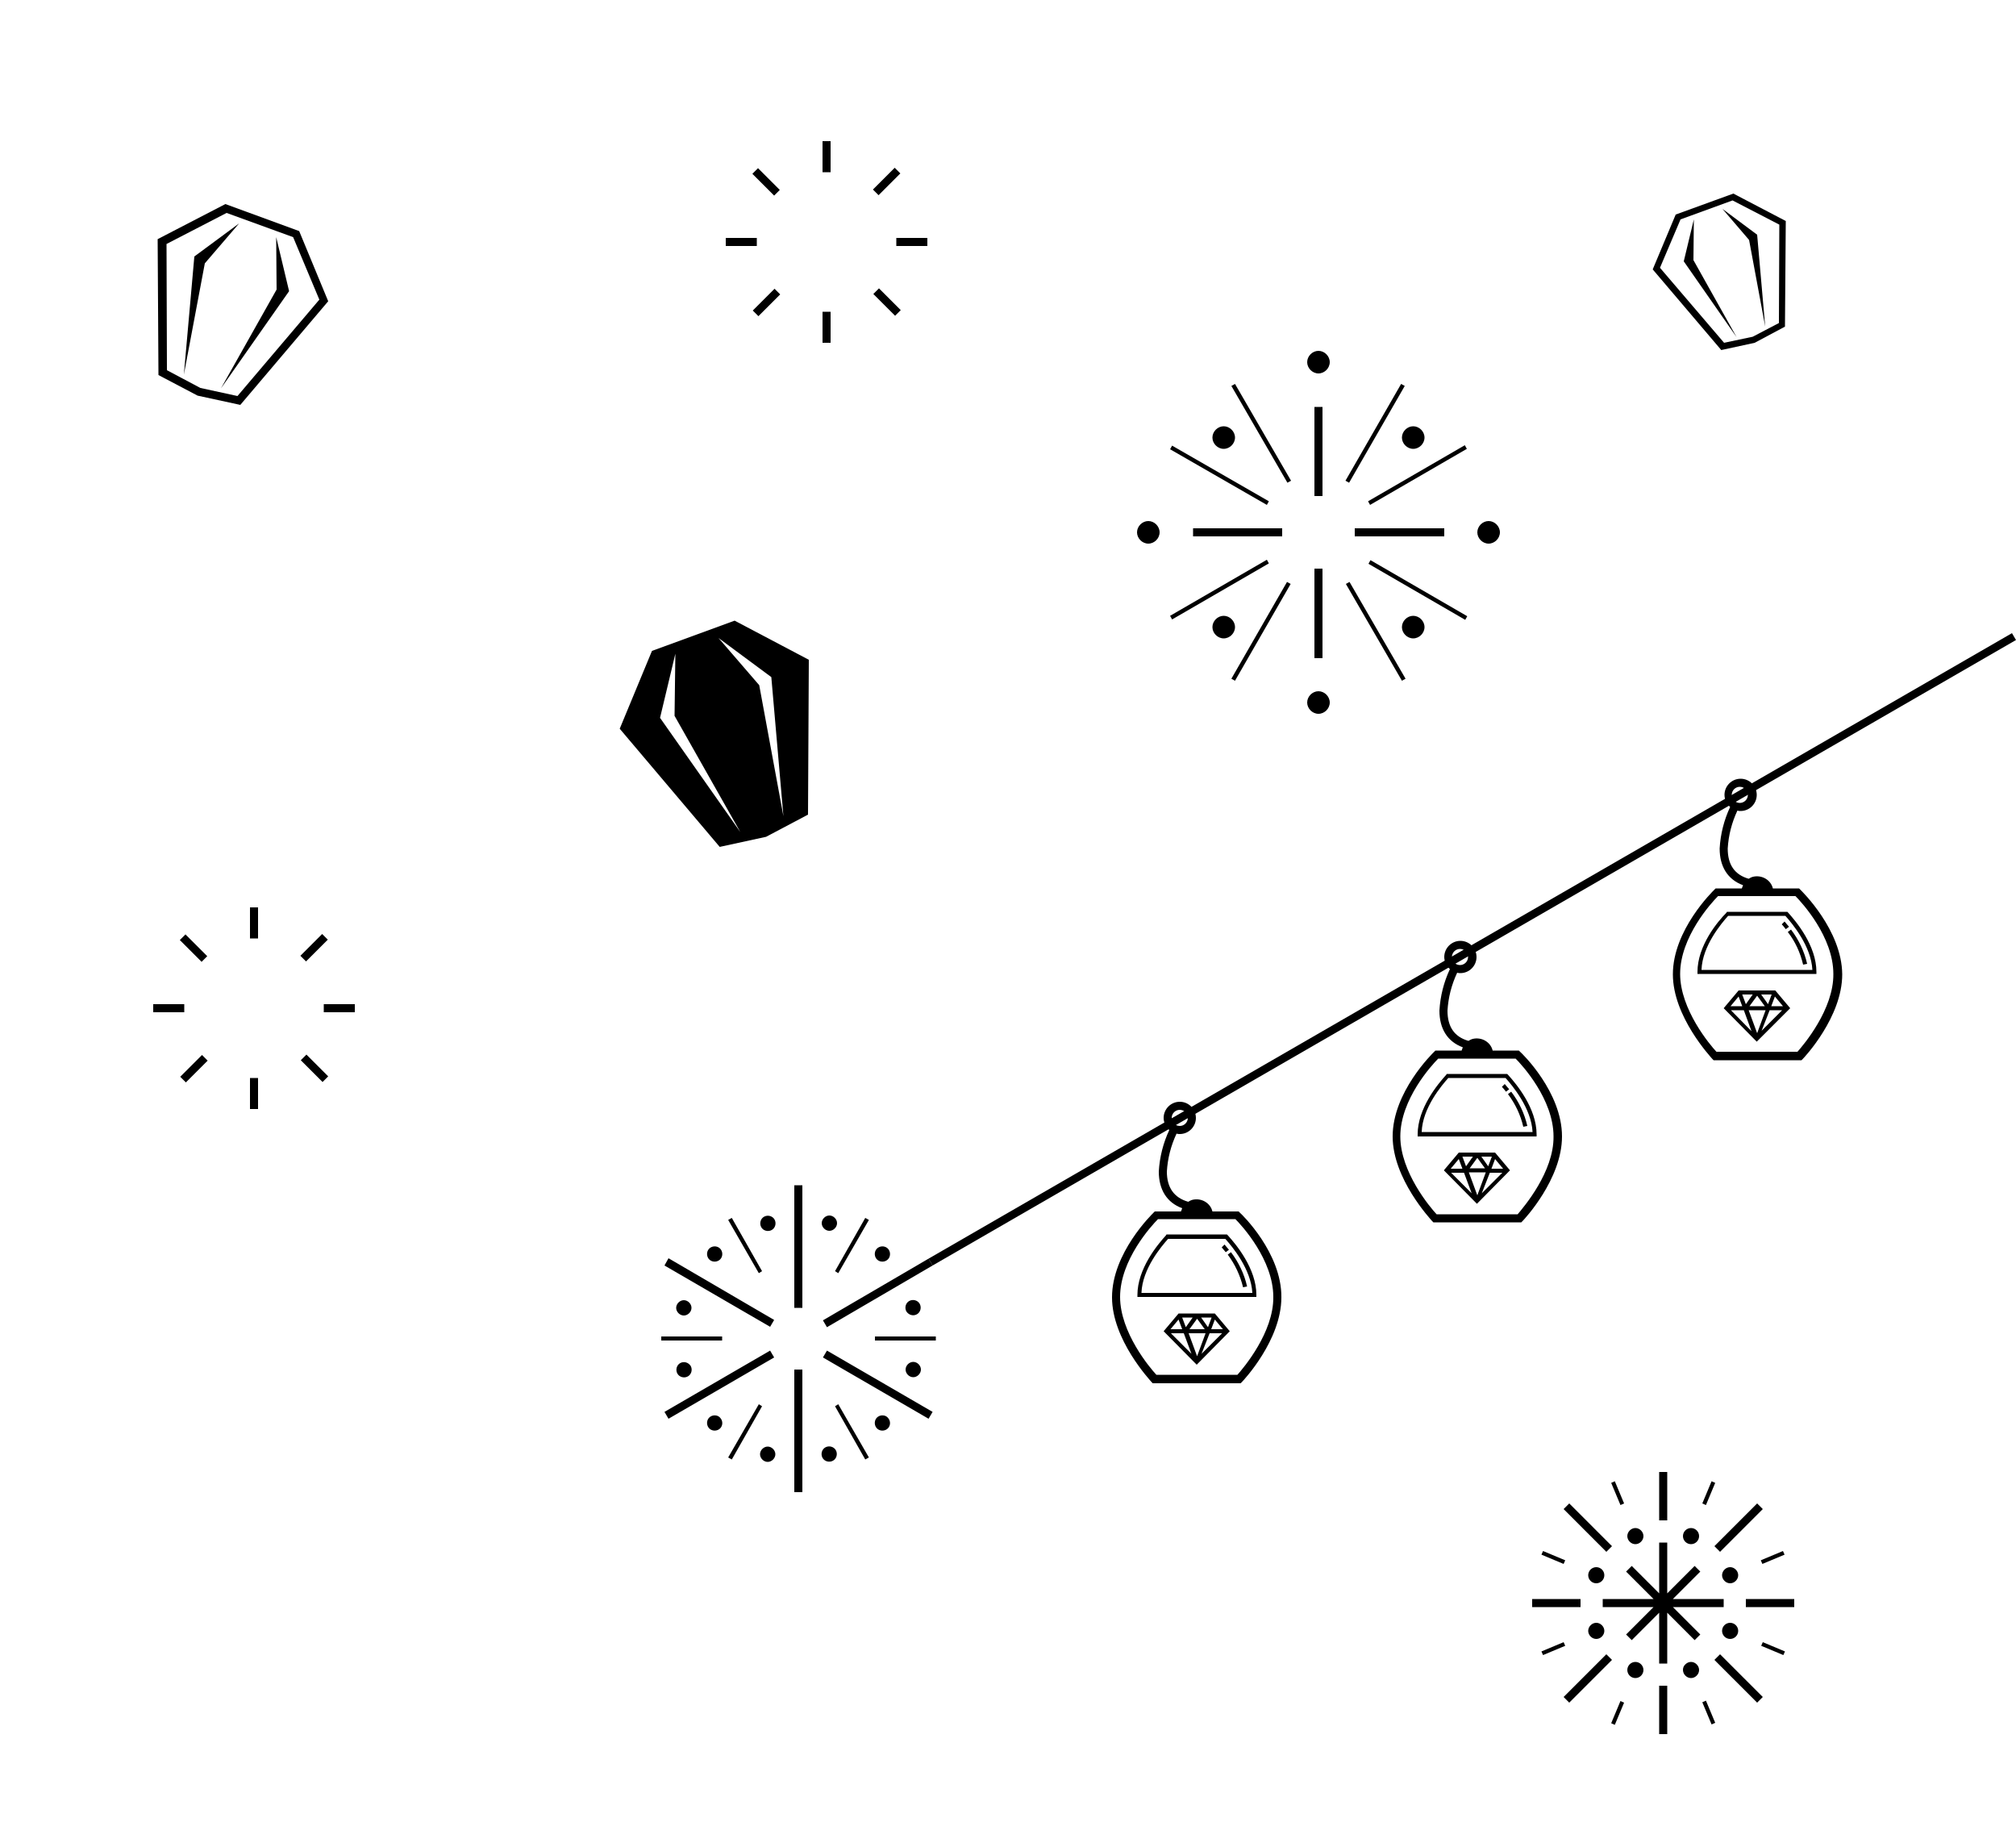 <svg version="1.1" id="cover-night" xmlns="http://www.w3.org/2000/svg" xmlns:xlink="http://www.w3.org/1999/xlink" x="0px" y="0px" viewBox="0 0 500 457" style="enable-background:new 0 0 500 457;" xml:space="preserve">
<style type="text/css">
	#gondola_1 {
		-webkit-transform-origin: 418px 194px;
		-ms-transform-origin: 418px 194px;
		transform-origin: 418px 194px;
		-webkit-animation: wobble-hor-top 2.5s infinite 0.5s both;
		animation: wobble-hor-top 2.5s infinite 0.5s both;
	}
	#gondola_2 {
		-webkit-transform-origin: 346px 234px;
		-ms-transform-origin: 346px 234px;
		transform-origin: 346px 234px;
		-webkit-animation: wobble-hor-top 2s infinite both;
		animation: wobble-hor-top 2s infinite both;
	}
	#gondola_3 {
		-webkit-transform-origin: 276px 274px;
		-ms-transform-origin: 276px 274px;
		transform-origin: 276px 274px;
		-webkit-animation: wobble-hor-top 3s infinite both;
		animation: wobble-hor-top 3s infinite both;
	}
	@-webkit-keyframes wobble-hor-top {
		0%, 100% { -webkit-transform: rotate(0deg); }
		15% { -webkit-transform: rotate(8deg); }
		30% { -webkit-transform: rotate(-8deg); }
		45% { -webkit-transform: rotate(4.2deg); }
		60% { -webkit-transform: rotate(-3.6deg); }
		75% { -webkit-transform: rotate(1.8deg); }
	}
	@keyframes wobble-hor-top {
		0%, 100% { transform: rotate(0deg); }
		15% { transform: rotate(8deg); }
		30% { transform: rotate(-8deg); }
		45% { transform: rotate(4.2deg); }
		60% { transform: rotate(-3.6deg); }
		75% { transform: rotate(1.8deg); }
	}

	#firework_g {
		-webkit-transform-origin: 198px 332px;
		-ms-transform-origin: 198px 332px;
		transform-origin: 198px 332px;
		-webkit-animation: pulsate_firework 5s ease-in-out infinite both;
		animation: pulsate_firework 5s ease-in-out infinite both;
	}
	@-webkit-keyframes pulsate_firework {
		0% { -webkit-transform: scale(1);}
		50% { -webkit-transform: scale(1.2); }
		100% { -webkit-transform: scale(1); }
	}
	@keyframes pulsate_firework {
		0% { transform: scale(1);}
		50% { transform: scale(1.2); }
		100% { transform: scale(1); }
	}

	#firework_1 {
		-webkit-transform-origin: 205px 60px;
		-ms-transform-origin: 205px 60px;
		transform-origin: 205px 60px;
		-webkit-animation: firework 2s ease-out infinite both;
		animation: firework 2s ease-out infinite both;
	}
	#firework_2 {
		-webkit-transform-origin: 63px 250px;
		-ms-transform-origin: 63px 250px;
		transform-origin: 63px 250px;
		-webkit-animation: firework 2.5s ease-out 0.5s infinite both;
		animation: firework 2.5s ease-out 0.5s infinite both;
	}
	#firework_3 {
		-webkit-transform-origin: 412.5px 397.5px;
		-ms-transform-origin: 412.5px 397.5px;
		transform-origin: 412.5px 397.5px;
		-webkit-animation: firework 2s ease-out infinite both;
		animation: firework 2s ease-out infinite both;
	}
	#firework_4 {
		-webkit-transform-origin: 327px 132px;
		-ms-transform-origin: 327px 132px;
		transform-origin: 327px 132px;
		-webkit-animation: firework 2s ease-out 0.5s infinite both;
		animation: firework 2s ease-out 0.5s infinite both;
	}

	@-webkit-keyframes firework {
		0% { -webkit-transform: scale(0.2); opacity: 0.8; }
		80% { -webkit-transform: scale(1.2); opacity: 0; }
		100% { -webkit-transform: scale(2.2); opacity: 0; }
	}
	@keyframes firework {
		0% { transform: scale(0.2); opacity: 0.8; }
		80% { transform: scale(1.2); opacity: 0; }
		100% { transform: scale(2.2); opacity: 0; }
	}

	#lantern_1 {
		-webkit-transform-origin: 178px 182px;
		-ms-transform-origin: 178px 182px;
		transform-origin: 178px 182px;
		-webkit-animation: pulsate 8s ease-in-out infinite both;
		animation: pulsate 8s ease-in-out infinite both;
	}
	#lantern_2 {
		-webkit-transform-origin: 60px 75.5px;
		-ms-transform-origin: 60px 75.5px;
		transform-origin: 60px 75.5px;
		-webkit-animation: pulsate 6s ease-in-out infinite both;
		animation: pulsate 6s ease-in-out infinite both;
	}

	@-webkit-keyframes pulsate {
		0% { -webkit-transform: scale(0.9) -webkit-translate(0, 0);}
		50% { -webkit-transform: scale(1.1) -webkit-translate(0, -10px); }
		100% { -webkit-transform: scale(0.9) -webkit-translate(0, 0); }
	}
	@keyframes pulsate {
		0% { transform: scale(0.9) translate(0, 0);}
		50% { transform: scale(1.1) translate(0, -10px); }
		100% { transform: scale(0.9) translate(0, 0);}
	}

	#lantern_3{
		-webkit-transform-origin: 426.5px 67.5px;
		-ms-transform-origin: 426.5px 67.5px;
		transform-origin: 426.5px 67.5px;
		-webkit-animation: pulsate_alt 8s ease-in-out infinite both;
		animation: pulsate_alt 8s ease-in-out infinite both;
	}
	@-webkit-keyframes pulsate_alt {
		0% { -webkit-transform: scale(1) -webkit-translate(0, 0);}
		50% { -webkit-transform: scale(0.8) -webkit-translate(0, -15px); }
		100% { -webkit-transform: scale(1) -webkit-translate(0, 0); }
	}
	@keyframes pulsate_alt {
		0% { transform: scale(1) translate(0, 0);}
		50% { transform: scale(0.8) translate(0, -15px); }
		100% { transform: scale(1) translate(0, 0);}
	}
</style>
    <path class="cover-icons" id="firework_1" d="M180,59h7.7v2H180V59z M186.7,77l5.4-5.4l1.4,1.4l-5.4,5.4L186.7,77z M204,77.3h2V85h-2V77.3z M216.6,72.9
	l1.4-1.4l5.4,5.4l-1.4,1.4L216.6,72.9z M222.3,59h7.7v2h-7.7V59z M216.5,47l5.4-5.4l1.4,1.4l-5.4,5.4L216.5,47z M204,35h2v7.7h-2V35
	z M186.6,43.1l1.4-1.4l5.4,5.4l-1.4,1.4L186.6,43.1z M180,59h7.7v2H180V59z M186.7,77l5.4-5.4l1.4,1.4l-5.4,5.4L186.7,77z M204,77.3
	h2V85h-2V77.3z M216.6,72.9l1.4-1.4l5.4,5.4l-1.4,1.4L216.6,72.9z M222.3,59h7.7v2h-7.7V59z M216.5,47l5.4-5.4l1.4,1.4l-5.4,5.4
	L216.5,47z M204,35h2v7.7h-2V35z M186.6,43.1l1.4-1.4l5.4,5.4l-1.4,1.4L186.6,43.1z"></path>
    <path class="cover-icons" id="firework_2" d="M38,249h7.7v2H38V249z M44.7,267l5.4-5.4l1.4,1.4l-5.4,5.4L44.7,267z M62,267.3h2v7.7h-2V267.3z
	 M74.6,262.9l1.4-1.4l5.4,5.4l-1.4,1.4L74.6,262.9z M80.3,249H88v2h-7.7V249z M74.5,237l5.4-5.4l1.4,1.4l-5.4,5.4L74.5,237z M62,225
	h2v7.7h-2V225z M44.6,233.1l1.4-1.4l5.4,5.4l-1.4,1.4L44.6,233.1z M38,249h7.7v2H38V249z M44.7,267l5.4-5.4l1.4,1.4l-5.4,5.4
	L44.7,267z M62,267.3h2v7.7h-2V267.3z M74.6,262.9l1.4-1.4l5.4,5.4l-1.4,1.4L74.6,262.9z M80.3,249H88v2h-7.7V249z M74.5,237
	l5.4-5.4l1.4,1.4l-5.4,5.4L74.5,237z M62,225h2v7.7h-2V225z M44.6,233.1l1.4-1.4l5.4,5.4l-1.4,1.4L44.6,233.1z"></path>
    <path class="cover-icons" id="firework_3" d="M399.6,367.7l0.9-0.4l2.3,5.5l-0.9,0.4L399.6,367.7z M387.8,374.2l1.4-1.4l10.6,10.6l-1.4,1.4L387.8,374.2z
	 M436.7,386.9l5.5-2.3l0.4,0.9l-5.5,2.3L436.7,386.9z M425.2,383.4l10.6-10.6l1.4,1.4l-10.6,10.6L425.2,383.4z M404.2,379.5
	c0.8-0.8,2-0.8,2.8,0s0.8,2,0,2.8s-2,0.8-2.8,0C403.4,381.5,403.4,380.3,404.2,379.5z M394.5,403c0.8-0.8,2-0.8,2.8,0s0.8,2,0,2.8
	s-2,0.8-2.8,0S393.7,403.8,394.5,403z M427.7,389.2c0.8-0.8,2-0.8,2.8,0s0.8,2,0,2.8s-2,0.8-2.8,0
	C426.9,391.2,426.9,390,427.7,389.2z M395.9,388.6c1.1,0,2,0.9,2,2s-0.9,2-2,2s-2-0.9-2-2S394.8,388.6,395.9,388.6z M382.3,385.5
	l0.4-0.9l5.5,2.3l-0.4,0.9L382.3,385.5z M419.4,378.9c1.1,0,2,0.9,2,2s-0.9,2-2,2s-2-0.9-2-2S418.3,378.9,419.4,378.9z M429.1,402.4
	c1.1,0,2,0.9,2,2s-0.9,2-2,2s-2-0.9-2-2S428,402.4,429.1,402.4z M422.2,372.8l2.3-5.5l0.9,0.4l-2.3,5.5L422.2,372.8z M411.5,365h2
	v12h-2V365z M418,412.7c0.8-0.8,2-0.8,2.8,0s0.8,2,0,2.8s-2,0.8-2.8,0S417.2,413.4,418,412.7z M425.2,411.6l1.4-1.4l10.6,10.6
	l-1.4,1.4L425.2,411.6z M380,396.5h12v2h-12V396.5z M422.2,422.1l0.9-0.4l2.3,5.5l-0.9,0.4L422.2,422.1z M436.8,408.1l0.4-0.9
	l5.5,2.3l-0.4,0.9L436.8,408.1z M433,396.5h12v2h-12V396.5z M427.5,398.5v-2h-12.6l6.8-6.8l-1.4-1.4l-6.8,6.8v-12.6h-2v12.6
	l-6.8-6.8l-1.4,1.4l6.8,6.8h-12.6v2h12.6l-6.8,6.8l1.4,1.4l6.8-6.8v12.6h2v-12.6l6.8,6.8l1.4-1.4l-6.8-6.8H427.5z M382.3,409.5
	l5.5-2.3l0.4,0.9l-5.5,2.3L382.3,409.5z M387.8,420.8l10.6-10.6l1.4,1.4l-10.6,10.6L387.8,420.8z M411.5,418h2v12h-2V418z
	 M399.6,427.3l2.3-5.5l0.9,0.4l-2.3,5.5L399.6,427.3z M405.6,412.1c1.1,0,2,0.9,2,2s-0.9,2-2,2s-2-0.9-2-2S404.5,412.1,405.6,412.1z
	"></path>
    <path class="cover-icons" id="firework_4" d="M327,87c1.5,0,2.8,1.3,2.8,2.8s-1.3,2.8-2.8,2.8s-2.8-1.3-2.8-2.8S325.5,87,327,87z M303.5,105.7
	c1.5,0,2.8,1.3,2.8,2.8s-1.3,2.8-2.8,2.8s-2.8-1.3-2.8-2.8S302,105.7,303.5,105.7z M350.5,105.7c1.5,0,2.8,1.3,2.8,2.8
	s-1.3,2.8-2.8,2.8s-2.8-1.3-2.8-2.8S349,105.7,350.5,105.7z M327,171.4c1.5,0,2.8,1.3,2.8,2.8s-1.3,2.8-2.8,2.8s-2.8-1.3-2.8-2.8
	S325.5,171.4,327,171.4z M284.8,129.2c1.5,0,2.8,1.3,2.8,2.8s-1.3,2.8-2.8,2.8s-2.8-1.3-2.8-2.8S283.3,129.2,284.8,129.2z
	 M369.2,129.2c1.5,0,2.8,1.3,2.8,2.8s-1.3,2.8-2.8,2.8s-2.8-1.3-2.8-2.8S367.7,129.2,369.2,129.2z M303.5,152.7
	c1.5,0,2.8,1.3,2.8,2.8s-1.3,2.8-2.8,2.8s-2.8-1.3-2.8-2.8S302,152.7,303.5,152.7z M350.5,152.7c1.5,0,2.8,1.3,2.8,2.8
	s-1.3,2.8-2.8,2.8s-2.8-1.3-2.8-2.8S349,152.7,350.5,152.7z M326,100.9h2V123h-2V100.9z M326,141h2v22.2h-2V141z M336,131h22.2v2
	H336V131z M295.9,131H318v2h-22.1V131z M333.7,119.2l13.8-24l0.9,0.5l-13.8,24L333.7,119.2z M305.4,168.3l13.8-24l0.9,0.5l-13.8,24
	L305.4,168.3z M339.3,124.3l24-13.9l0.5,0.9l-24,13.9L339.3,124.3z M290.2,152.7l24-13.9l0.5,0.9l-24,13.9L290.2,152.7z
	 M339.4,139.8l0.5-0.9l24,13.9l-0.5,0.9L339.4,139.8z M290.2,111.4l0.5-0.9l24,13.8l-0.5,0.9L290.2,111.4z M333.8,144.8l0.9-0.5
	l13.9,24l-0.9,0.5L333.8,144.8z M305.4,95.7l0.9-0.5l13.9,24l-0.9,0.5L305.4,95.7z"></path>
    <g>
        <polygon class="cover-icons" points="500,158.7 499,157 230.3,312.1 231.3,313.8 	"></polygon>
        <g class="cover-icons" id="gondola_1">
            <path d="M446.5,220.6l-0.3-0.3h-6.5c-0.5-2.1-2.7-3.4-4.9-2.9c-0.4,0.1-0.8,0.3-1.1,0.5c-3.5-1-5.2-3.5-5.2-7.5
			c0.2-3.3,1-6.4,2.4-9.4c0.3,0.1,0.5,0.1,0.8,0.1c2.2,0,4-1.8,4-4s-1.8-4-4-4s-4,1.8-4,4c0,1.2,0.6,2.3,1.4,3
			c-1.5,3.2-2.4,6.7-2.6,10.3c0,4.5,2,7.7,5.8,9.1c-0.1,0.3-0.2,0.5-0.3,0.8h-6.5l-0.3,0.3c-0.4,0.4-10.3,10-10.3,21
			c0,10.5,9.4,20.5,9.8,21l0.3,0.3h21.8l0.3-0.3c0.4-0.4,9.8-10.4,9.8-21C456.8,230.6,446.9,221,446.5,220.6z M431.5,195.1
			c1.1,0,2,0.9,2,2s-0.9,2-2,2s-2-0.9-2-2S430.4,195.1,431.5,195.1z M445.8,260.8L445.8,260.8h-20.1c-1.6-1.7-9-10.5-9-19.3
			c0-9.2,7.8-17.7,9.4-19.3h19.2c1.6,1.6,9.4,10.1,9.4,19.3C454.8,250.3,447.3,259.1,445.8,260.8z"></path>
            <path d="M443.3,226.1h-15l-0.1,0.2c-2.2,2.2-7.2,8.2-7.2,14.7v0.5h29.5V241C450.5,234.5,445.5,228.5,443.3,226.1L443.3,226.1z
			 M422,240.5c0.2-6,5-11.6,6.6-13.4h14.2c1.7,1.9,6.4,7.5,6.7,13.4H422z"></path>
            <path d="M447.2,239.2l1-0.2c-0.7-3.1-2.1-6-4-8.5l-0.8,0.6C445.2,233.4,446.5,236.2,447.2,239.2z"></path>
            <path d="M441.9,229.2c0.3,0.3,0.7,0.8,1,1.2l0.8-0.6c-0.4-0.5-0.8-0.9-1.1-1.3L441.9,229.2z"></path>
            <path d="M431.2,245.6l-3.7,4.4l8.2,8.3l8.3-8.3l-3.7-4.4L431.2,245.6L431.2,245.6z M437.9,250.5l-2.1,5.7l-2.1-5.7L437.9,250.5
			L437.9,250.5z M433.9,249.5l1.9-2.6l1.9,2.6H433.9z M436.8,246.6h2.6l-0.9,2.4L436.8,246.6z M433,249l-0.9-2.4h2.6L433,249z
			 M432.1,249.5h-2.9l2-2.4L432.1,249.5z M432.5,250.5l1.9,5.2l-5.1-5.2H432.5z M438.9,250.5h3.1l-5.1,5.1L438.9,250.5z
			 M439.3,249.5l0.9-2.4l2,2.4H439.3z"></path>
        </g>
        <g class="cover-icons" id="gondola_2">
            <path d="M377,260.8l-0.3-0.3h-6.5c-0.5-2.1-2.7-3.4-4.9-2.9c-0.4,0.1-0.8,0.3-1.1,0.5c-3.5-1-5.2-3.5-5.2-7.5
			c0.2-3.3,1-6.4,2.4-9.4c0.3,0.1,0.5,0.1,0.8,0.1c2.2,0,4-1.8,4-4s-1.8-4-4-4s-4,1.8-4,4c0,1.2,0.6,2.3,1.4,3
			c-1.5,3.2-2.4,6.7-2.6,10.3c0,4.5,2,7.7,5.8,9.1c-0.1,0.3-0.2,0.5-0.3,0.8H356l-0.3,0.3c-0.4,0.4-10.3,10-10.3,21
			c0,10.5,9.4,20.5,9.8,21l0.3,0.3h21.8l0.3-0.3c0.4-0.4,9.8-10.4,9.8-21C387.4,270.8,377.5,261.2,377,260.8z M362.1,235.3
			c1.1,0,2,0.9,2,2s-0.9,2-2,2s-2-0.9-2-2S361,235.3,362.1,235.3z M376.4,301.1L376.4,301.1h-20.1c-1.6-1.7-9-10.5-9-19.3
			c0-9.2,7.8-17.7,9.4-19.3h19.2c1.6,1.6,9.4,10.1,9.4,19.3C385.4,290.6,377.9,299.3,376.4,301.1z"></path>
            <path d="M373.8,266.3h-15l-0.1,0.2c-2.1,2.3-7.1,8.3-7.1,14.8v0.5h29.5v-0.5c0-6.5-5-12.5-7.1-14.8L373.8,266.3z M352.6,280.7
			c0.2-6,5-11.6,6.6-13.4h14.2c1.7,1.9,6.4,7.5,6.7,13.4H352.6z"></path>
            <path d="M377.8,279.4l1-0.2c-0.7-3.1-2.1-6-4-8.5l-0.8,0.6C375.8,273.7,377.1,276.4,377.8,279.4z"></path>
            <path d="M372.5,269.5c0.3,0.3,0.7,0.8,1,1.2l0.8-0.6c-0.4-0.5-0.8-0.9-1.1-1.3L372.5,269.5z"></path>
            <path d="M361.8,285.8l-3.7,4.4l8.2,8.3l8.2-8.3l-3.7-4.4H361.8z M368.5,290.7l-2.1,5.7l-2.1-5.7H368.5z M364.5,289.7l1.9-2.6
			l1.9,2.6H364.5z M367.4,286.8h2.6l-0.9,2.4L367.4,286.8z M363.6,289.2l-0.9-2.4h2.6L363.6,289.2z M362.7,289.8h-2.9l2-2.4
			L362.7,289.8z M363.1,290.8l1.9,5.1l-5.1-5.1H363.1z M369.5,290.8h3.1l-5.1,5.1L369.5,290.8z M369.9,289.8l0.9-2.4l2,2.4H369.9z"></path>
        </g>
        <g class="cover-icons" id="gondola_3">
            <path d="M307.5,300.7l-0.3-0.3h-6.5c-0.5-2.1-2.7-3.4-4.9-2.9c-0.4,0.1-0.8,0.3-1.1,0.5c-3.5-1-5.3-3.5-5.3-7.5
			c0.2-3.3,1-6.4,2.4-9.4c0.3,0.1,0.5,0.1,0.8,0.1c2.2,0,4-1.8,4-4s-1.8-4-4-4s-4,1.8-4,4c0,1.2,0.6,2.3,1.4,3
			c-1.5,3.2-2.4,6.7-2.6,10.3c0,4.5,2,7.7,5.8,9.1c-0.1,0.3-0.2,0.5-0.3,0.8h-6.5l-0.3,0.3c-0.4,0.4-10.3,10-10.3,21
			c0,10.5,9.4,20.5,9.8,21l0.3,0.3h21.8l0.3-0.3c0.4-0.4,9.8-10.4,9.8-21C317.9,310.7,308,301.1,307.5,300.7z M292.6,275.2
			c1.1,0,2,0.9,2,2s-0.9,2-2,2s-2-0.9-2-2S291.5,275.2,292.6,275.2z M306.9,340.9L306.9,340.9h-20.1c-1.6-1.7-9-10.5-9-19.3
			c0-9.2,7.8-17.7,9.4-19.3h19.2c1.6,1.6,9.4,10.1,9.4,19.3C315.9,330.4,308.4,339.2,306.9,340.9z"></path>
            <path d="M304.3,306.1h-15l-0.1,0.2c-2.1,2.3-7.1,8.3-7.1,14.8v0.5h29.5v-0.5c0-6.5-5-12.5-7.1-14.8L304.3,306.1z M283.1,320.6
			c0.2-6,5-11.6,6.6-13.4h14.2c1.7,1.9,6.4,7.5,6.7,13.4H283.1z"></path>
            <path d="M308.3,319.2l1-0.2c-0.7-3.1-2.1-6-4-8.5l-0.8,0.6C306.3,313.5,307.6,316.3,308.3,319.2z"></path>
            <path d="M303,309.3c0.3,0.4,0.7,0.8,1,1.2l0.8-0.6c-0.4-0.5-0.8-0.9-1.1-1.3L303,309.3z"></path>
            <path d="M292.3,325.7l-3.7,4.4l8.2,8.3l8.2-8.3l-3.7-4.4H292.3z M299,330.6l-2.1,5.7l-2.1-5.7H299z M295,329.6l1.9-2.6l1.9,2.6
			H295z M297.9,326.7h2.6l-0.9,2.4L297.9,326.7z M294.1,329.1l-0.9-2.4h2.6L294.1,329.1z M293.2,329.6h-2.9l2-2.4L293.2,329.6z
			 M293.6,330.6l1.9,5.1l-5.1-5.1H293.6z M300,330.6h3.1l-5.1,5.1L300,330.6z M300.4,329.6l0.9-2.4l2,2.4H300.4z"></path>
        </g>
        <path class="cover-icons" id="firework_g" d="M197,293.9h2v30.4h-2V293.9z M197,339.6h2V370h-2V339.6z M217,331.4h15.1v1H217V331.4z M164,331.4h15.1v1
		H164V331.4z M191,334.9l-26.2,15.2l1,1.7l26.2-15.2L191,334.9z M230.3,312.1l-26.2,15.3l1,1.7l26.2-15.3L230.3,312.1z M204.1,336.6
		l26.2,15.2l1-1.7l-26.2-15.2L204.1,336.6z M192,327.3L165.8,312l-1,1.8L191,329L192,327.3z M207.9,315.7l7.6-13.2l-0.9-0.5
		l-7.5,13.2L207.9,315.7z M188.2,348.2l-7.6,13.2l0.9,0.5l7.5-13.2L188.2,348.2z M189,315.2l-7.5-13.2l-0.9,0.5l7.6,13.2L189,315.2z
		 M207.1,348.7l7.5,13.2l0.9-0.5l-7.6-13.2L207.1,348.7z M226.5,337.7c1,0,1.9,0.9,1.9,1.9s-0.9,1.9-1.9,1.9s-1.9-0.9-1.9-1.9
		S225.5,337.7,226.5,337.7z M205.7,301.4c1,0,1.9,0.9,1.9,1.9s-0.9,1.9-1.9,1.9s-1.9-0.9-1.9-1.9S204.7,301.4,205.7,301.4z
		 M169.6,322.4c1,0,1.9,0.9,1.9,1.9s-0.9,1.9-1.9,1.9s-1.9-0.9-1.9-1.9S168.6,322.4,169.6,322.4z M190.4,358.7c1,0,1.9,0.9,1.9,1.9
		s-0.9,1.9-1.9,1.9s-1.9-0.9-1.9-1.9S189.4,358.7,190.4,358.7z M227.4,325.9c0.9-0.5,1.2-1.7,0.7-2.6s-1.7-1.2-2.6-0.7l0,0
		c-0.9,0.5-1.2,1.7-0.7,2.6C225.4,326.1,226.5,326.4,227.4,325.9L227.4,325.9z M191.4,305c0.9-0.5,1.2-1.7,0.7-2.6s-1.7-1.2-2.6-0.7
		l0,0c-0.9,0.5-1.2,1.7-0.7,2.6C189.3,305.2,190.5,305.5,191.4,305L191.4,305z M176.3,312.6c0.9,0.5,2.1,0.2,2.6-0.7l0,0
		c0.5-0.9,0.2-2.1-0.7-2.6s-2.1-0.2-2.6,0.7l0,0C175.1,310.9,175.4,312.1,176.3,312.6z M168.7,338c-0.9,0.5-1.2,1.7-0.7,2.6
		s1.7,1.2,2.6,0.7l0,0c0.9-0.5,1.2-1.7,0.7-2.6C170.7,337.8,169.6,337.5,168.7,338L168.7,338z M178.2,351.2
		c-0.9-0.5-2.1-0.2-2.6,0.7l0,0c-0.5,0.9-0.2,2.1,0.7,2.6s2.1,0.2,2.6-0.7l0,0C179.4,352.9,179.1,351.8,178.2,351.2z M204.7,358.9
		c-0.9,0.5-1.2,1.7-0.7,2.6s1.7,1.2,2.6,0.7l0,0c0.9-0.5,1.2-1.7,0.7-2.6S205.6,358.4,204.7,358.9L204.7,358.9z M219.8,351.2
		c-0.9-0.5-2.1-0.2-2.6,0.7l0,0c-0.5,0.9-0.2,2.1,0.7,2.6s2.1,0.2,2.6-0.7l0,0C221,352.9,220.7,351.8,219.8,351.2z M217.9,312.6
		c0.9,0.5,2.1,0.2,2.6-0.7l0,0c0.5-0.9,0.2-2.1-0.7-2.6s-2.1-0.2-2.6,0.7l0,0C216.7,310.9,217,312.1,217.9,312.6z">
			<animate attributeName="fill" begin="1s;firework_light_1.end+2s" calcMode="ease-in-out" dur="1.5s" fill="remove" id="firework_light_1" restart="always" values="#fff;#FFF59D;#fff"></animate>
		</path>
    </g>
    <path class="cover-icons" id="lantern_1" d="M182.2,153.9l-20.5,7.5l-8,19.3l24.8,29.3l11.5-2.5l10.4-5.5l0.2-38.4L182.2,153.9z M183.6,206.3L163.7,178
	l3.8-15.9l-0.2,15.4L183.6,206.3z M194.3,202.4l-6-32.5l-10.1-11.7l13.1,9.7L194.3,202.4z">
        <animate attributeName="fill" begin="1s;lantern_light_1.end+2s" calcMode="ease-in-out" dur="3s" fill="remove" id="lantern_light_1" restart="always" values="#fff;#FFF59D;#fff"></animate>
    </path>
    <g class="cover-icons" id="lantern_2">
        <path d="M49,98.1L39.3,93l-0.2-33.7l16.8-8.7l18.3,6.7l7.2,17.4l-21.8,25.7L49,98.1z M41.4,91.8l8.3,4.4l9.2,2l20.3-23.9l-6.5-15.5
		l-16.5-6l-14.9,7.7L41.4,91.8z	">
            <animate attributeName="fill" begin="1.5s;lantern_light_2.end+3s" calcMode="ease-in-out" dur="2.5s" fill="remove" id="lantern_light_2" restart="always" values="#fff;#FFF59D;#fff"></animate>
        </path>
        <polygon points="45.6,92.9 50.8,65.3 59.3,55.4 48.2,63.6 	">
            <animate attributeName="fill" begin="1.5s;lantern_light_2.end+3s" calcMode="ease-in-out" dur="2.5s" fill="remove" restart="always" values="#fff;#FFF59D;#fff"></animate>
        </polygon>
        <polygon points="54.8,96.3 68.6,71.8 68.5,58.8 71.7,72.2 	">
            <animate attributeName="fill" begin="1.5s;lantern_light_2.end+3s" calcMode="ease-in-out" dur="2.5s" fill="remove" restart="always" values="#fff;#FFF59D;#fff"></animate>
        </polygon>
    </g>
    <g class="cover-icons" id="lantern_3">
        <path d="M435.2,85l-8.3,1.8l-17-20l5.7-13.6l14.3-5.2l13,6.8L442.7,81L435.2,85z M427.6,85l7.1-1.5l6.5-3.4l0.1-24.4l-11.6-6
		l-12.9,4.7l-5.1,12L427.6,85z	">
            <animate attributeName="fill" begin="2s;lantern_light_3.end+1.5s" calcMode="ease-in-out" dur="3s" fill="remove" id="lantern_light_3" restart="always" values="#fff;#FFF59D;#fff"></animate>
        </path>
        <polygon points="430.7,83.6 420,64.5 420.1,54.4 417.6,64.8 	">
            <animate attributeName="fill" begin="2s;lantern_light_3.end+1.5s" calcMode="ease-in-out" dur="3s" fill="remove" id="lantern_light_3" restart="always" values="#fff;#FFF59D;#fff"></animate>
        </polygon>
        <polygon points="437.8,81 433.8,59.5 427.2,51.8 435.8,58.2 	">
            <animate attributeName="fill" begin="2s;lantern_light_3.end+1.5s" calcMode="ease-in-out" dur="3s" fill="remove" id="lantern_light_3" restart="always" values="#fff;#FFF59D;#fff"></animate>
        </polygon>
    </g>
</svg>